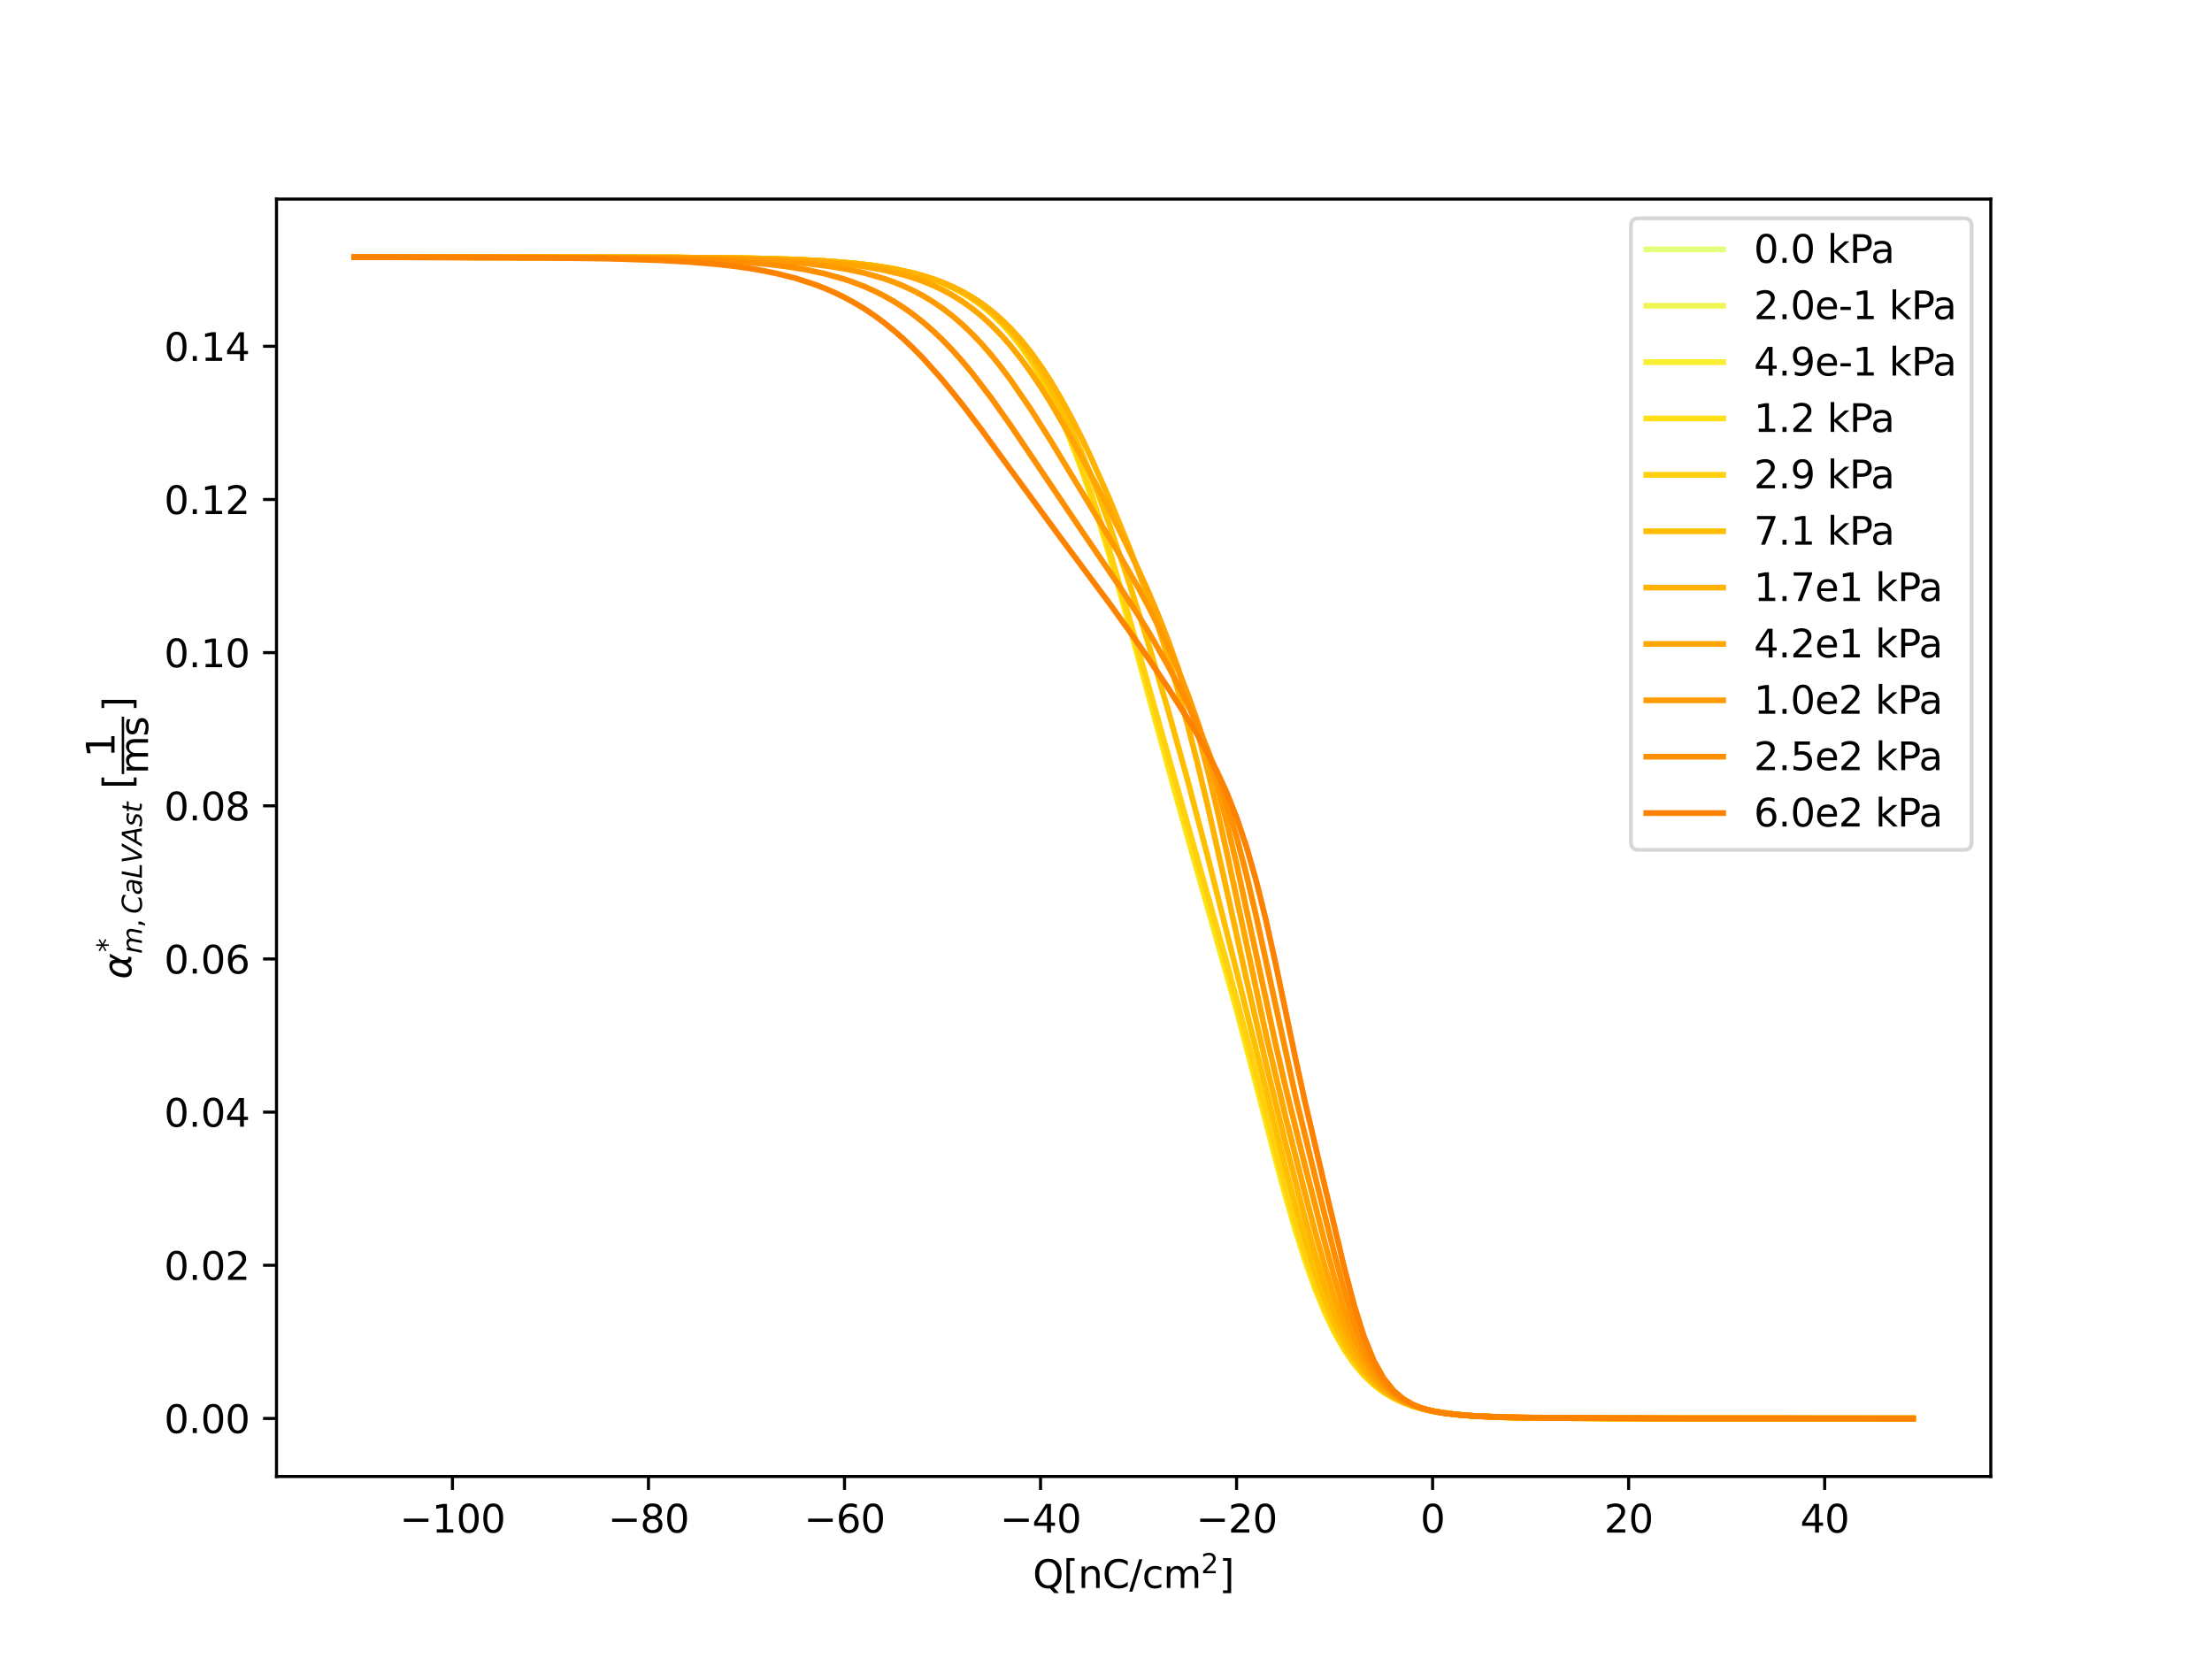 <?xml version="1.0" encoding="utf-8" standalone="no"?>
<!DOCTYPE svg PUBLIC "-//W3C//DTD SVG 1.1//EN"
  "http://www.w3.org/Graphics/SVG/1.1/DTD/svg11.dtd">
<svg xmlns:xlink="http://www.w3.org/1999/xlink" width="576pt" height="432pt" viewBox="0 0 576 432" xmlns="http://www.w3.org/2000/svg" version="1.1">
 <defs>
  <style type="text/css">*{stroke-linejoin: round; stroke-linecap: butt}</style>
 </defs>
 <g id="figure_1">
  <g id="patch_1">
   <path d="M 0 432 
L 576 432 
L 576 0 
L 0 0 
z
" style="fill: #ffffff"/>
  </g>
  <g id="axes_1">
   <g id="patch_2">
    <path d="M 72 384.48 
L 518.4 384.48 
L 518.4 51.84 
L 72 51.84 
z
" style="fill: #ffffff"/>
   </g>
   <g id="matplotlib.axis_1">
    <g id="xtick_1">
     <g id="line2d_1">
      <defs>
       <path id="maeea5cf66d" d="M 0 0 
L 0 3.5 
" style="stroke: #000000; stroke-width: 0.8"/>
      </defs>
      <g>
       <use xlink:href="#maeea5cf66d" x="117.814" y="384.48" style="stroke: #000000; stroke-width: 0.8"/>
      </g>
     </g>
     <g id="text_1">
      <!-- −100 -->
      <g transform="translate(104.08 399.078) scale(0.1 -0.1)">
       <defs>
        <path id="DejaVuSans-2212" d="M 678 2272 
L 4684 2272 
L 4684 1741 
L 678 1741 
L 678 2272 
z
" transform="scale(0.016)"/>
        <path id="DejaVuSans-31" d="M 794 531 
L 1825 531 
L 1825 4091 
L 703 3866 
L 703 4441 
L 1819 4666 
L 2450 4666 
L 2450 531 
L 3481 531 
L 3481 0 
L 794 0 
L 794 531 
z
" transform="scale(0.016)"/>
        <path id="DejaVuSans-30" d="M 2034 4250 
Q 1547 4250 1301 3770 
Q 1056 3291 1056 2328 
Q 1056 1369 1301 889 
Q 1547 409 2034 409 
Q 2525 409 2770 889 
Q 3016 1369 3016 2328 
Q 3016 3291 2770 3770 
Q 2525 4250 2034 4250 
z
M 2034 4750 
Q 2819 4750 3233 4129 
Q 3647 3509 3647 2328 
Q 3647 1150 3233 529 
Q 2819 -91 2034 -91 
Q 1250 -91 836 529 
Q 422 1150 422 2328 
Q 422 3509 836 4129 
Q 1250 4750 2034 4750 
z
" transform="scale(0.016)"/>
       </defs>
       <use xlink:href="#DejaVuSans-2212"/>
       <use xlink:href="#DejaVuSans-31" x="83.789"/>
       <use xlink:href="#DejaVuSans-30" x="147.412"/>
       <use xlink:href="#DejaVuSans-30" x="211.035"/>
      </g>
     </g>
    </g>
    <g id="xtick_2">
     <g id="line2d_2">
      <g>
       <use xlink:href="#maeea5cf66d" x="168.86" y="384.48" style="stroke: #000000; stroke-width: 0.8"/>
      </g>
     </g>
     <g id="text_2">
      <!-- −80 -->
      <g transform="translate(158.308 399.078) scale(0.1 -0.1)">
       <defs>
        <path id="DejaVuSans-38" d="M 2034 2216 
Q 1584 2216 1326 1975 
Q 1069 1734 1069 1313 
Q 1069 891 1326 650 
Q 1584 409 2034 409 
Q 2484 409 2743 651 
Q 3003 894 3003 1313 
Q 3003 1734 2745 1975 
Q 2488 2216 2034 2216 
z
M 1403 2484 
Q 997 2584 770 2862 
Q 544 3141 544 3541 
Q 544 4100 942 4425 
Q 1341 4750 2034 4750 
Q 2731 4750 3128 4425 
Q 3525 4100 3525 3541 
Q 3525 3141 3298 2862 
Q 3072 2584 2669 2484 
Q 3125 2378 3379 2068 
Q 3634 1759 3634 1313 
Q 3634 634 3220 271 
Q 2806 -91 2034 -91 
Q 1263 -91 848 271 
Q 434 634 434 1313 
Q 434 1759 690 2068 
Q 947 2378 1403 2484 
z
M 1172 3481 
Q 1172 3119 1398 2916 
Q 1625 2713 2034 2713 
Q 2441 2713 2670 2916 
Q 2900 3119 2900 3481 
Q 2900 3844 2670 4047 
Q 2441 4250 2034 4250 
Q 1625 4250 1398 4047 
Q 1172 3844 1172 3481 
z
" transform="scale(0.016)"/>
       </defs>
       <use xlink:href="#DejaVuSans-2212"/>
       <use xlink:href="#DejaVuSans-38" x="83.789"/>
       <use xlink:href="#DejaVuSans-30" x="147.412"/>
      </g>
     </g>
    </g>
    <g id="xtick_3">
     <g id="line2d_3">
      <g>
       <use xlink:href="#maeea5cf66d" x="219.907" y="384.48" style="stroke: #000000; stroke-width: 0.8"/>
      </g>
     </g>
     <g id="text_3">
      <!-- −60 -->
      <g transform="translate(209.354 399.078) scale(0.1 -0.1)">
       <defs>
        <path id="DejaVuSans-36" d="M 2113 2584 
Q 1688 2584 1439 2293 
Q 1191 2003 1191 1497 
Q 1191 994 1439 701 
Q 1688 409 2113 409 
Q 2538 409 2786 701 
Q 3034 994 3034 1497 
Q 3034 2003 2786 2293 
Q 2538 2584 2113 2584 
z
M 3366 4563 
L 3366 3988 
Q 3128 4100 2886 4159 
Q 2644 4219 2406 4219 
Q 1781 4219 1451 3797 
Q 1122 3375 1075 2522 
Q 1259 2794 1537 2939 
Q 1816 3084 2150 3084 
Q 2853 3084 3261 2657 
Q 3669 2231 3669 1497 
Q 3669 778 3244 343 
Q 2819 -91 2113 -91 
Q 1303 -91 875 529 
Q 447 1150 447 2328 
Q 447 3434 972 4092 
Q 1497 4750 2381 4750 
Q 2619 4750 2861 4703 
Q 3103 4656 3366 4563 
z
" transform="scale(0.016)"/>
       </defs>
       <use xlink:href="#DejaVuSans-2212"/>
       <use xlink:href="#DejaVuSans-36" x="83.789"/>
       <use xlink:href="#DejaVuSans-30" x="147.412"/>
      </g>
     </g>
    </g>
    <g id="xtick_4">
     <g id="line2d_4">
      <g>
       <use xlink:href="#maeea5cf66d" x="270.953" y="384.48" style="stroke: #000000; stroke-width: 0.8"/>
      </g>
     </g>
     <g id="text_4">
      <!-- −40 -->
      <g transform="translate(260.401 399.078) scale(0.1 -0.1)">
       <defs>
        <path id="DejaVuSans-34" d="M 2419 4116 
L 825 1625 
L 2419 1625 
L 2419 4116 
z
M 2253 4666 
L 3047 4666 
L 3047 1625 
L 3713 1625 
L 3713 1100 
L 3047 1100 
L 3047 0 
L 2419 0 
L 2419 1100 
L 313 1100 
L 313 1709 
L 2253 4666 
z
" transform="scale(0.016)"/>
       </defs>
       <use xlink:href="#DejaVuSans-2212"/>
       <use xlink:href="#DejaVuSans-34" x="83.789"/>
       <use xlink:href="#DejaVuSans-30" x="147.412"/>
      </g>
     </g>
    </g>
    <g id="xtick_5">
     <g id="line2d_5">
      <g>
       <use xlink:href="#maeea5cf66d" x="321.999" y="384.48" style="stroke: #000000; stroke-width: 0.8"/>
      </g>
     </g>
     <g id="text_5">
      <!-- −20 -->
      <g transform="translate(311.447 399.078) scale(0.1 -0.1)">
       <defs>
        <path id="DejaVuSans-32" d="M 1228 531 
L 3431 531 
L 3431 0 
L 469 0 
L 469 531 
Q 828 903 1448 1529 
Q 2069 2156 2228 2338 
Q 2531 2678 2651 2914 
Q 2772 3150 2772 3378 
Q 2772 3750 2511 3984 
Q 2250 4219 1831 4219 
Q 1534 4219 1204 4116 
Q 875 4013 500 3803 
L 500 4441 
Q 881 4594 1212 4672 
Q 1544 4750 1819 4750 
Q 2544 4750 2975 4387 
Q 3406 4025 3406 3419 
Q 3406 3131 3298 2873 
Q 3191 2616 2906 2266 
Q 2828 2175 2409 1742 
Q 1991 1309 1228 531 
z
" transform="scale(0.016)"/>
       </defs>
       <use xlink:href="#DejaVuSans-2212"/>
       <use xlink:href="#DejaVuSans-32" x="83.789"/>
       <use xlink:href="#DejaVuSans-30" x="147.412"/>
      </g>
     </g>
    </g>
    <g id="xtick_6">
     <g id="line2d_6">
      <g>
       <use xlink:href="#maeea5cf66d" x="373.046" y="384.48" style="stroke: #000000; stroke-width: 0.8"/>
      </g>
     </g>
     <g id="text_6">
      <!-- 0 -->
      <g transform="translate(369.864 399.078) scale(0.1 -0.1)">
       <use xlink:href="#DejaVuSans-30"/>
      </g>
     </g>
    </g>
    <g id="xtick_7">
     <g id="line2d_7">
      <g>
       <use xlink:href="#maeea5cf66d" x="424.092" y="384.48" style="stroke: #000000; stroke-width: 0.8"/>
      </g>
     </g>
     <g id="text_7">
      <!-- 20 -->
      <g transform="translate(417.729 399.078) scale(0.1 -0.1)">
       <use xlink:href="#DejaVuSans-32"/>
       <use xlink:href="#DejaVuSans-30" x="63.623"/>
      </g>
     </g>
    </g>
    <g id="xtick_8">
     <g id="line2d_8">
      <g>
       <use xlink:href="#maeea5cf66d" x="475.138" y="384.48" style="stroke: #000000; stroke-width: 0.8"/>
      </g>
     </g>
     <g id="text_8">
      <!-- 40 -->
      <g transform="translate(468.776 399.078) scale(0.1 -0.1)">
       <use xlink:href="#DejaVuSans-34"/>
       <use xlink:href="#DejaVuSans-30" x="63.623"/>
      </g>
     </g>
    </g>
    <g id="text_9">
     <!-- $\mathrm{Q [nC/cm^2]}$ -->
     <g transform="translate(268.95 413.578) scale(0.1 -0.1)">
      <defs>
       <path id="DejaVuSans-51" d="M 2522 4238 
Q 1834 4238 1429 3725 
Q 1025 3213 1025 2328 
Q 1025 1447 1429 934 
Q 1834 422 2522 422 
Q 3209 422 3611 934 
Q 4013 1447 4013 2328 
Q 4013 3213 3611 3725 
Q 3209 4238 2522 4238 
z
M 3406 84 
L 4238 -825 
L 3475 -825 
L 2784 -78 
Q 2681 -84 2626 -87 
Q 2572 -91 2522 -91 
Q 1538 -91 948 567 
Q 359 1225 359 2328 
Q 359 3434 948 4092 
Q 1538 4750 2522 4750 
Q 3503 4750 4090 4092 
Q 4678 3434 4678 2328 
Q 4678 1516 4351 937 
Q 4025 359 3406 84 
z
" transform="scale(0.016)"/>
       <path id="DejaVuSans-5b" d="M 550 4863 
L 1875 4863 
L 1875 4416 
L 1125 4416 
L 1125 -397 
L 1875 -397 
L 1875 -844 
L 550 -844 
L 550 4863 
z
" transform="scale(0.016)"/>
       <path id="DejaVuSans-6e" d="M 3513 2113 
L 3513 0 
L 2938 0 
L 2938 2094 
Q 2938 2591 2744 2837 
Q 2550 3084 2163 3084 
Q 1697 3084 1428 2787 
Q 1159 2491 1159 1978 
L 1159 0 
L 581 0 
L 581 3500 
L 1159 3500 
L 1159 2956 
Q 1366 3272 1645 3428 
Q 1925 3584 2291 3584 
Q 2894 3584 3203 3211 
Q 3513 2838 3513 2113 
z
" transform="scale(0.016)"/>
       <path id="DejaVuSans-43" d="M 4122 4306 
L 4122 3641 
Q 3803 3938 3442 4084 
Q 3081 4231 2675 4231 
Q 1875 4231 1450 3742 
Q 1025 3253 1025 2328 
Q 1025 1406 1450 917 
Q 1875 428 2675 428 
Q 3081 428 3442 575 
Q 3803 722 4122 1019 
L 4122 359 
Q 3791 134 3420 21 
Q 3050 -91 2638 -91 
Q 1578 -91 968 557 
Q 359 1206 359 2328 
Q 359 3453 968 4101 
Q 1578 4750 2638 4750 
Q 3056 4750 3426 4639 
Q 3797 4528 4122 4306 
z
" transform="scale(0.016)"/>
       <path id="DejaVuSans-2f" d="M 1625 4666 
L 2156 4666 
L 531 -594 
L 0 -594 
L 1625 4666 
z
" transform="scale(0.016)"/>
       <path id="DejaVuSans-63" d="M 3122 3366 
L 3122 2828 
Q 2878 2963 2633 3030 
Q 2388 3097 2138 3097 
Q 1578 3097 1268 2742 
Q 959 2388 959 1747 
Q 959 1106 1268 751 
Q 1578 397 2138 397 
Q 2388 397 2633 464 
Q 2878 531 3122 666 
L 3122 134 
Q 2881 22 2623 -34 
Q 2366 -91 2075 -91 
Q 1284 -91 818 406 
Q 353 903 353 1747 
Q 353 2603 823 3093 
Q 1294 3584 2113 3584 
Q 2378 3584 2631 3529 
Q 2884 3475 3122 3366 
z
" transform="scale(0.016)"/>
       <path id="DejaVuSans-6d" d="M 3328 2828 
Q 3544 3216 3844 3400 
Q 4144 3584 4550 3584 
Q 5097 3584 5394 3201 
Q 5691 2819 5691 2113 
L 5691 0 
L 5113 0 
L 5113 2094 
Q 5113 2597 4934 2840 
Q 4756 3084 4391 3084 
Q 3944 3084 3684 2787 
Q 3425 2491 3425 1978 
L 3425 0 
L 2847 0 
L 2847 2094 
Q 2847 2600 2669 2842 
Q 2491 3084 2119 3084 
Q 1678 3084 1418 2786 
Q 1159 2488 1159 1978 
L 1159 0 
L 581 0 
L 581 3500 
L 1159 3500 
L 1159 2956 
Q 1356 3278 1631 3431 
Q 1906 3584 2284 3584 
Q 2666 3584 2933 3390 
Q 3200 3197 3328 2828 
z
" transform="scale(0.016)"/>
       <path id="DejaVuSans-5d" d="M 1947 4863 
L 1947 -844 
L 622 -844 
L 622 -397 
L 1369 -397 
L 1369 4416 
L 622 4416 
L 622 4863 
L 1947 4863 
z
" transform="scale(0.016)"/>
      </defs>
      <use xlink:href="#DejaVuSans-51" transform="translate(0 0.766)"/>
      <use xlink:href="#DejaVuSans-5b" transform="translate(78.711 0.766)"/>
      <use xlink:href="#DejaVuSans-6e" transform="translate(117.725 0.766)"/>
      <use xlink:href="#DejaVuSans-43" transform="translate(181.104 0.766)"/>
      <use xlink:href="#DejaVuSans-2f" transform="translate(250.928 0.766)"/>
      <use xlink:href="#DejaVuSans-63" transform="translate(284.619 0.766)"/>
      <use xlink:href="#DejaVuSans-6d" transform="translate(339.6 0.766)"/>
      <use xlink:href="#DejaVuSans-32" transform="translate(437.969 39.047) scale(0.7)"/>
      <use xlink:href="#DejaVuSans-5d" transform="translate(485.239 0.766)"/>
     </g>
    </g>
   </g>
   <g id="matplotlib.axis_2">
    <g id="ytick_1">
     <g id="line2d_9">
      <defs>
       <path id="m8bee48edf8" d="M 0 0 
L -3.5 0 
" style="stroke: #000000; stroke-width: 0.8"/>
      </defs>
      <g>
       <use xlink:href="#m8bee48edf8" x="72" y="369.36" style="stroke: #000000; stroke-width: 0.8"/>
      </g>
     </g>
     <g id="text_10">
      <!-- 0.00 -->
      <g transform="translate(42.734 373.159) scale(0.1 -0.1)">
       <defs>
        <path id="DejaVuSans-2e" d="M 684 794 
L 1344 794 
L 1344 0 
L 684 0 
L 684 794 
z
" transform="scale(0.016)"/>
       </defs>
       <use xlink:href="#DejaVuSans-30"/>
       <use xlink:href="#DejaVuSans-2e" x="63.623"/>
       <use xlink:href="#DejaVuSans-30" x="95.41"/>
       <use xlink:href="#DejaVuSans-30" x="159.033"/>
      </g>
     </g>
    </g>
    <g id="ytick_2">
     <g id="line2d_10">
      <g>
       <use xlink:href="#m8bee48edf8" x="72" y="329.477" style="stroke: #000000; stroke-width: 0.8"/>
      </g>
     </g>
     <g id="text_11">
      <!-- 0.02 -->
      <g transform="translate(42.734 333.276) scale(0.1 -0.1)">
       <use xlink:href="#DejaVuSans-30"/>
       <use xlink:href="#DejaVuSans-2e" x="63.623"/>
       <use xlink:href="#DejaVuSans-30" x="95.41"/>
       <use xlink:href="#DejaVuSans-32" x="159.033"/>
      </g>
     </g>
    </g>
    <g id="ytick_3">
     <g id="line2d_11">
      <g>
       <use xlink:href="#m8bee48edf8" x="72" y="289.594" style="stroke: #000000; stroke-width: 0.8"/>
      </g>
     </g>
     <g id="text_12">
      <!-- 0.04 -->
      <g transform="translate(42.734 293.393) scale(0.1 -0.1)">
       <use xlink:href="#DejaVuSans-30"/>
       <use xlink:href="#DejaVuSans-2e" x="63.623"/>
       <use xlink:href="#DejaVuSans-30" x="95.41"/>
       <use xlink:href="#DejaVuSans-34" x="159.033"/>
      </g>
     </g>
    </g>
    <g id="ytick_4">
     <g id="line2d_12">
      <g>
       <use xlink:href="#m8bee48edf8" x="72" y="249.711" style="stroke: #000000; stroke-width: 0.8"/>
      </g>
     </g>
     <g id="text_13">
      <!-- 0.06 -->
      <g transform="translate(42.734 253.51) scale(0.1 -0.1)">
       <use xlink:href="#DejaVuSans-30"/>
       <use xlink:href="#DejaVuSans-2e" x="63.623"/>
       <use xlink:href="#DejaVuSans-30" x="95.41"/>
       <use xlink:href="#DejaVuSans-36" x="159.033"/>
      </g>
     </g>
    </g>
    <g id="ytick_5">
     <g id="line2d_13">
      <g>
       <use xlink:href="#m8bee48edf8" x="72" y="209.828" style="stroke: #000000; stroke-width: 0.8"/>
      </g>
     </g>
     <g id="text_14">
      <!-- 0.08 -->
      <g transform="translate(42.734 213.627) scale(0.1 -0.1)">
       <use xlink:href="#DejaVuSans-30"/>
       <use xlink:href="#DejaVuSans-2e" x="63.623"/>
       <use xlink:href="#DejaVuSans-30" x="95.41"/>
       <use xlink:href="#DejaVuSans-38" x="159.033"/>
      </g>
     </g>
    </g>
    <g id="ytick_6">
     <g id="line2d_14">
      <g>
       <use xlink:href="#m8bee48edf8" x="72" y="169.945" style="stroke: #000000; stroke-width: 0.8"/>
      </g>
     </g>
     <g id="text_15">
      <!-- 0.10 -->
      <g transform="translate(42.734 173.744) scale(0.1 -0.1)">
       <use xlink:href="#DejaVuSans-30"/>
       <use xlink:href="#DejaVuSans-2e" x="63.623"/>
       <use xlink:href="#DejaVuSans-31" x="95.41"/>
       <use xlink:href="#DejaVuSans-30" x="159.033"/>
      </g>
     </g>
    </g>
    <g id="ytick_7">
     <g id="line2d_15">
      <g>
       <use xlink:href="#m8bee48edf8" x="72" y="130.062" style="stroke: #000000; stroke-width: 0.8"/>
      </g>
     </g>
     <g id="text_16">
      <!-- 0.12 -->
      <g transform="translate(42.734 133.861) scale(0.1 -0.1)">
       <use xlink:href="#DejaVuSans-30"/>
       <use xlink:href="#DejaVuSans-2e" x="63.623"/>
       <use xlink:href="#DejaVuSans-31" x="95.41"/>
       <use xlink:href="#DejaVuSans-32" x="159.033"/>
      </g>
     </g>
    </g>
    <g id="ytick_8">
     <g id="line2d_16">
      <g>
       <use xlink:href="#m8bee48edf8" x="72" y="90.179" style="stroke: #000000; stroke-width: 0.8"/>
      </g>
     </g>
     <g id="text_17">
      <!-- 0.14 -->
      <g transform="translate(42.734 93.978) scale(0.1 -0.1)">
       <use xlink:href="#DejaVuSans-30"/>
       <use xlink:href="#DejaVuSans-2e" x="63.623"/>
       <use xlink:href="#DejaVuSans-31" x="95.41"/>
       <use xlink:href="#DejaVuSans-34" x="159.033"/>
      </g>
     </g>
    </g>
    <g id="text_18">
     <!-- ${\alpha}_{m, CaLVAst}^{*}$ $\mathrm{[\dfrac{1}{ms}]}$ -->
     <g transform="translate(34.234 254.96) rotate(-90) scale(0.1 -0.1)">
      <defs>
       <path id="DejaVuSans-Oblique-3b1" d="M 2619 1628 
L 2622 2350 
Q 2625 3088 2069 3091 
Q 1653 3094 1394 2747 
Q 1069 2319 959 1747 
Q 825 1059 994 731 
Q 1169 397 1547 397 
Q 1966 397 2319 1063 
L 2619 1628 
z
M 2166 3578 
Q 3141 3594 3128 2584 
Q 3128 2584 3616 3500 
L 4128 3500 
L 3119 1603 
L 3109 919 
Q 3109 766 3194 638 
Q 3291 488 3391 488 
L 3669 488 
L 3575 0 
L 3228 0 
Q 2934 0 2722 263 
Q 2622 394 2619 669 
Q 2416 334 2066 50 
Q 1900 -81 1453 -78 
Q 722 -72 456 397 
Q 184 884 353 1747 
Q 534 2675 1009 3097 
Q 1544 3569 2166 3578 
z
" transform="scale(0.016)"/>
       <path id="DejaVuSans-2a" d="M 3009 3897 
L 1888 3291 
L 3009 2681 
L 2828 2375 
L 1778 3009 
L 1778 1831 
L 1422 1831 
L 1422 3009 
L 372 2375 
L 191 2681 
L 1313 3291 
L 191 3897 
L 372 4206 
L 1422 3572 
L 1422 4750 
L 1778 4750 
L 1778 3572 
L 2828 4206 
L 3009 3897 
z
" transform="scale(0.016)"/>
       <path id="DejaVuSans-Oblique-6d" d="M 5747 2113 
L 5338 0 
L 4763 0 
L 5166 2094 
Q 5191 2228 5203 2325 
Q 5216 2422 5216 2491 
Q 5216 2772 5059 2928 
Q 4903 3084 4622 3084 
Q 4203 3084 3875 2770 
Q 3547 2456 3450 1953 
L 3066 0 
L 2491 0 
L 2900 2094 
Q 2925 2209 2937 2307 
Q 2950 2406 2950 2484 
Q 2950 2769 2794 2926 
Q 2638 3084 2363 3084 
Q 1938 3084 1609 2770 
Q 1281 2456 1184 1953 
L 800 0 
L 225 0 
L 909 3500 
L 1484 3500 
L 1375 2956 
Q 1609 3263 1923 3423 
Q 2238 3584 2597 3584 
Q 2978 3584 3223 3384 
Q 3469 3184 3519 2828 
Q 3781 3197 4126 3390 
Q 4472 3584 4856 3584 
Q 5306 3584 5551 3325 
Q 5797 3066 5797 2591 
Q 5797 2488 5784 2364 
Q 5772 2241 5747 2113 
z
" transform="scale(0.016)"/>
       <path id="DejaVuSans-2c" d="M 750 794 
L 1409 794 
L 1409 256 
L 897 -744 
L 494 -744 
L 750 256 
L 750 794 
z
" transform="scale(0.016)"/>
       <path id="DejaVuSans-Oblique-43" d="M 4447 4306 
L 4319 3641 
Q 4019 3944 3683 4091 
Q 3347 4238 2956 4238 
Q 2422 4238 2017 3981 
Q 1613 3725 1319 3200 
Q 1131 2863 1032 2486 
Q 934 2109 934 1728 
Q 934 1091 1264 756 
Q 1594 422 2222 422 
Q 2656 422 3056 561 
Q 3456 700 3834 978 
L 3688 231 
Q 3316 72 2936 -9 
Q 2556 -91 2175 -91 
Q 1278 -91 773 396 
Q 269 884 269 1753 
Q 269 2309 461 2846 
Q 653 3384 1013 3828 
Q 1394 4300 1883 4525 
Q 2372 4750 3022 4750 
Q 3422 4750 3780 4639 
Q 4138 4528 4447 4306 
z
" transform="scale(0.016)"/>
       <path id="DejaVuSans-Oblique-61" d="M 3438 1997 
L 3047 0 
L 2472 0 
L 2578 531 
Q 2325 219 2001 64 
Q 1678 -91 1281 -91 
Q 834 -91 548 182 
Q 263 456 263 884 
Q 263 1497 752 1853 
Q 1241 2209 2100 2209 
L 2900 2209 
L 2931 2363 
Q 2938 2388 2941 2417 
Q 2944 2447 2944 2509 
Q 2944 2788 2717 2942 
Q 2491 3097 2081 3097 
Q 1800 3097 1504 3025 
Q 1209 2953 897 2809 
L 997 3341 
Q 1322 3463 1633 3523 
Q 1944 3584 2234 3584 
Q 2853 3584 3176 3315 
Q 3500 3047 3500 2534 
Q 3500 2431 3484 2292 
Q 3469 2153 3438 1997 
z
M 2816 1759 
L 2241 1759 
Q 1534 1759 1195 1570 
Q 856 1381 856 984 
Q 856 709 1029 553 
Q 1203 397 1509 397 
Q 1978 397 2328 733 
Q 2678 1069 2791 1631 
L 2816 1759 
z
" transform="scale(0.016)"/>
       <path id="DejaVuSans-Oblique-4c" d="M 1075 4666 
L 1709 4666 
L 909 525 
L 3181 525 
L 3078 0 
L 172 0 
L 1075 4666 
z
" transform="scale(0.016)"/>
       <path id="DejaVuSans-Oblique-56" d="M 1319 0 
L 500 4666 
L 1119 4666 
L 1797 653 
L 4063 4666 
L 4750 4666 
L 2053 0 
L 1319 0 
z
" transform="scale(0.016)"/>
       <path id="DejaVuSans-Oblique-41" d="M 2356 4666 
L 3072 4666 
L 3938 0 
L 3278 0 
L 3084 1197 
L 984 1197 
L 325 0 
L -341 0 
L 2356 4666 
z
M 2584 4044 
L 1275 1722 
L 2988 1722 
L 2584 4044 
z
" transform="scale(0.016)"/>
       <path id="DejaVuSans-Oblique-73" d="M 3200 3397 
L 3091 2853 
Q 2863 2978 2609 3040 
Q 2356 3103 2088 3103 
Q 1634 3103 1373 2948 
Q 1113 2794 1113 2528 
Q 1113 2219 1719 2053 
Q 1766 2041 1788 2034 
L 1972 1978 
Q 2547 1819 2739 1644 
Q 2931 1469 2931 1166 
Q 2931 609 2489 259 
Q 2047 -91 1331 -91 
Q 1053 -91 747 -37 
Q 441 16 72 128 
L 184 722 
Q 500 559 806 475 
Q 1113 391 1394 391 
Q 1816 391 2080 572 
Q 2344 753 2344 1031 
Q 2344 1331 1650 1516 
L 1591 1531 
L 1394 1581 
Q 956 1697 753 1886 
Q 550 2075 550 2369 
Q 550 2928 970 3256 
Q 1391 3584 2113 3584 
Q 2397 3584 2667 3537 
Q 2938 3491 3200 3397 
z
" transform="scale(0.016)"/>
       <path id="DejaVuSans-Oblique-74" d="M 2706 3500 
L 2619 3053 
L 1472 3053 
L 1100 1153 
Q 1081 1047 1072 975 
Q 1063 903 1063 863 
Q 1063 663 1183 572 
Q 1303 481 1569 481 
L 2150 481 
L 2053 0 
L 1503 0 
Q 991 0 739 200 
Q 488 400 488 806 
Q 488 878 497 964 
Q 506 1050 525 1153 
L 897 3053 
L 409 3053 
L 500 3500 
L 978 3500 
L 1172 4494 
L 1747 4494 
L 1556 3500 
L 2706 3500 
z
" transform="scale(0.016)"/>
       <path id="DejaVuSans-20" transform="scale(0.016)"/>
       <path id="DejaVuSans-73" d="M 2834 3397 
L 2834 2853 
Q 2591 2978 2328 3040 
Q 2066 3103 1784 3103 
Q 1356 3103 1142 2972 
Q 928 2841 928 2578 
Q 928 2378 1081 2264 
Q 1234 2150 1697 2047 
L 1894 2003 
Q 2506 1872 2764 1633 
Q 3022 1394 3022 966 
Q 3022 478 2636 193 
Q 2250 -91 1575 -91 
Q 1294 -91 989 -36 
Q 684 19 347 128 
L 347 722 
Q 666 556 975 473 
Q 1284 391 1588 391 
Q 1994 391 2212 530 
Q 2431 669 2431 922 
Q 2431 1156 2273 1281 
Q 2116 1406 1581 1522 
L 1381 1569 
Q 847 1681 609 1914 
Q 372 2147 372 2553 
Q 372 3047 722 3315 
Q 1072 3584 1716 3584 
Q 2034 3584 2315 3537 
Q 2597 3491 2834 3397 
z
" transform="scale(0.016)"/>
      </defs>
      <use xlink:href="#DejaVuSans-Oblique-3b1" transform="translate(0 0.297)"/>
      <use xlink:href="#DejaVuSans-2a" transform="translate(70.59 38.578) scale(0.7)"/>
      <use xlink:href="#DejaVuSans-Oblique-6d" transform="translate(65.918 -27.047) scale(0.7)"/>
      <use xlink:href="#DejaVuSans-2c" transform="translate(134.106 -27.047) scale(0.7)"/>
      <use xlink:href="#DejaVuSans-Oblique-43" transform="translate(169.995 -27.047) scale(0.7)"/>
      <use xlink:href="#DejaVuSans-Oblique-61" transform="translate(218.872 -27.047) scale(0.7)"/>
      <use xlink:href="#DejaVuSans-Oblique-4c" transform="translate(261.768 -27.047) scale(0.7)"/>
      <use xlink:href="#DejaVuSans-Oblique-56" transform="translate(300.767 -27.047) scale(0.7)"/>
      <use xlink:href="#DejaVuSans-Oblique-41" transform="translate(348.652 -27.047) scale(0.7)"/>
      <use xlink:href="#DejaVuSans-Oblique-73" transform="translate(396.538 -27.047) scale(0.7)"/>
      <use xlink:href="#DejaVuSans-Oblique-74" transform="translate(433.008 -27.047) scale(0.7)"/>
      <use xlink:href="#DejaVuSans-20" transform="translate(463.188 0.297)"/>
      <use xlink:href="#DejaVuSans-5b" transform="translate(494.976 0.297)"/>
      <use xlink:href="#DejaVuSans-31" transform="translate(576.989 44.094)"/>
      <use xlink:href="#DejaVuSans-6d" transform="translate(533.989 -43.156)"/>
      <use xlink:href="#DejaVuSans-73" transform="translate(631.401 -43.156)"/>
      <use xlink:href="#DejaVuSans-5d" transform="translate(696.001 0.297)"/>
      <path d="M 533.989 19.094 
L 533.989 25.344 
L 683.501 25.344 
L 683.501 19.094 
L 533.989 19.094 
z
"/>
     </g>
    </g>
   </g>
   <g id="line2d_17">
    <path d="M 92.291 66.96 
L 176.517 67.061 
L 196.936 67.304 
L 207.145 67.599 
L 214.802 67.979 
L 222.459 68.59 
L 227.564 69.192 
L 232.668 70.018 
L 237.773 71.152 
L 240.325 71.868 
L 242.878 72.706 
L 245.43 73.687 
L 247.982 74.832 
L 250.534 76.17 
L 253.087 77.728 
L 255.639 79.542 
L 258.191 81.648 
L 260.744 84.088 
L 263.296 86.904 
L 265.848 90.144 
L 268.401 93.855 
L 270.953 98.083 
L 273.505 102.871 
L 276.058 108.254 
L 278.61 114.256 
L 281.162 120.888 
L 283.715 128.139 
L 286.267 135.974 
L 288.819 144.333 
L 293.924 162.26 
L 306.685 208.848 
L 321.999 262.911 
L 327.104 282.403 
L 332.209 302.079 
L 334.761 311.476 
L 337.313 320.284 
L 339.866 328.328 
L 342.418 335.493 
L 344.97 341.732 
L 347.522 347.053 
L 350.075 351.51 
L 352.627 355.187 
L 355.179 358.179 
L 357.732 360.587 
L 360.284 362.508 
L 362.836 364.027 
L 365.389 365.221 
L 367.941 366.155 
L 370.493 366.881 
L 373.046 367.445 
L 378.15 368.218 
L 383.255 368.678 
L 390.912 369.042 
L 401.121 369.241 
L 421.54 369.34 
L 498.109 369.36 
L 498.109 369.36 
" clip-path="url(#pf63c17f683)" style="fill: none; stroke: #e4ff7a; stroke-width: 1.5; stroke-linecap: square"/>
   </g>
   <g id="line2d_18">
    <path d="M 92.291 66.96 
L 176.517 67.061 
L 196.936 67.304 
L 207.145 67.599 
L 214.802 67.979 
L 222.459 68.59 
L 227.564 69.192 
L 232.668 70.018 
L 237.773 71.152 
L 240.325 71.868 
L 242.878 72.706 
L 245.43 73.687 
L 247.982 74.832 
L 250.534 76.17 
L 253.087 77.728 
L 255.639 79.542 
L 258.191 81.648 
L 260.744 84.087 
L 263.296 86.904 
L 265.848 90.144 
L 268.401 93.854 
L 270.953 98.082 
L 273.505 102.869 
L 276.058 108.251 
L 278.61 114.254 
L 281.162 120.885 
L 283.715 128.135 
L 286.267 135.969 
L 288.819 144.327 
L 293.924 162.252 
L 306.685 208.835 
L 321.999 262.897 
L 327.104 282.387 
L 332.209 302.064 
L 334.761 311.461 
L 337.313 320.27 
L 339.866 328.316 
L 342.418 335.484 
L 344.97 341.725 
L 347.522 347.048 
L 350.075 351.507 
L 352.627 355.184 
L 355.179 358.177 
L 357.732 360.586 
L 360.284 362.507 
L 362.836 364.026 
L 365.389 365.221 
L 367.941 366.154 
L 370.493 366.881 
L 373.046 367.445 
L 378.15 368.218 
L 383.255 368.678 
L 390.912 369.042 
L 401.121 369.241 
L 421.54 369.34 
L 498.109 369.36 
L 498.109 369.36 
" clip-path="url(#pf63c17f683)" style="fill: none; stroke: #eff654; stroke-width: 1.5; stroke-linecap: square"/>
   </g>
   <g id="line2d_19">
    <path d="M 92.291 66.96 
L 176.517 67.061 
L 196.936 67.304 
L 207.145 67.599 
L 214.802 67.979 
L 222.459 68.59 
L 227.564 69.192 
L 232.668 70.018 
L 237.773 71.152 
L 240.325 71.868 
L 242.878 72.706 
L 245.43 73.687 
L 247.982 74.832 
L 250.534 76.169 
L 253.087 77.728 
L 255.639 79.541 
L 258.191 81.647 
L 260.744 84.086 
L 263.296 86.901 
L 265.848 90.141 
L 268.401 93.85 
L 270.953 98.076 
L 273.505 102.862 
L 276.058 108.242 
L 278.61 114.241 
L 281.162 120.869 
L 283.715 128.114 
L 286.267 135.943 
L 288.819 144.296 
L 293.924 162.209 
L 306.685 208.771 
L 321.999 262.825 
L 327.104 282.309 
L 332.209 301.986 
L 334.761 311.388 
L 337.313 320.205 
L 339.866 328.261 
L 342.418 335.439 
L 344.97 341.69 
L 347.522 347.022 
L 350.075 351.489 
L 352.627 355.172 
L 355.179 358.169 
L 357.732 360.581 
L 360.284 362.504 
L 362.836 364.025 
L 365.389 365.22 
L 367.941 366.154 
L 370.493 366.881 
L 373.046 367.445 
L 378.15 368.218 
L 383.255 368.678 
L 390.912 369.042 
L 401.121 369.241 
L 421.54 369.34 
L 498.109 369.36 
L 498.109 369.36 
" clip-path="url(#pf63c17f683)" style="fill: none; stroke: #f9ed2f; stroke-width: 1.5; stroke-linecap: square"/>
   </g>
   <g id="line2d_20">
    <path d="M 92.291 66.96 
L 176.517 67.061 
L 196.936 67.304 
L 207.145 67.599 
L 214.802 67.979 
L 222.459 68.59 
L 227.564 69.192 
L 232.668 70.018 
L 237.773 71.151 
L 240.325 71.867 
L 242.878 72.705 
L 245.43 73.685 
L 247.982 74.83 
L 250.534 76.166 
L 253.087 77.723 
L 255.639 79.535 
L 258.191 81.639 
L 260.744 84.075 
L 263.296 86.887 
L 265.848 90.121 
L 268.401 93.824 
L 270.953 98.042 
L 273.505 102.816 
L 276.058 108.183 
L 278.61 114.165 
L 281.162 120.772 
L 283.715 127.993 
L 286.267 135.793 
L 288.819 144.113 
L 293.924 161.955 
L 309.238 217.35 
L 319.447 253.05 
L 324.552 272.025 
L 334.761 310.971 
L 337.313 319.834 
L 339.866 327.947 
L 342.418 335.187 
L 344.97 341.497 
L 347.522 346.88 
L 350.075 351.389 
L 352.627 355.105 
L 355.179 358.126 
L 357.732 360.554 
L 360.284 362.488 
L 362.836 364.016 
L 365.389 365.215 
L 367.941 366.152 
L 370.493 366.88 
L 373.046 367.445 
L 378.15 368.219 
L 383.255 368.679 
L 390.912 369.042 
L 401.121 369.241 
L 421.54 369.341 
L 498.109 369.36 
L 498.109 369.36 
" clip-path="url(#pf63c17f683)" style="fill: none; stroke: #ffe015; stroke-width: 1.5; stroke-linecap: square"/>
   </g>
   <g id="line2d_21">
    <path d="M 92.291 66.96 
L 176.517 67.061 
L 196.936 67.304 
L 207.145 67.599 
L 214.802 67.98 
L 222.459 68.59 
L 227.564 69.191 
L 232.668 70.017 
L 237.773 71.148 
L 240.325 71.863 
L 242.878 72.699 
L 245.43 73.676 
L 247.982 74.817 
L 250.534 76.148 
L 253.087 77.699 
L 255.639 79.501 
L 258.191 81.592 
L 260.744 84.011 
L 263.296 86.801 
L 265.848 90.006 
L 268.401 93.67 
L 270.953 97.838 
L 273.505 102.548 
L 276.058 107.832 
L 278.61 113.712 
L 281.162 120.193 
L 283.715 127.263 
L 286.267 134.887 
L 288.819 143.007 
L 293.924 160.402 
L 314.342 232.631 
L 319.447 250.719 
L 324.552 269.707 
L 334.761 308.991 
L 337.313 318.102 
L 339.866 326.504 
L 342.418 334.041 
L 344.97 340.629 
L 347.522 346.251 
L 350.075 350.951 
L 352.627 354.811 
L 355.179 357.937 
L 357.732 360.437 
L 360.284 362.418 
L 362.836 363.977 
L 365.389 365.195 
L 367.941 366.143 
L 370.493 366.877 
L 373.046 367.445 
L 378.15 368.221 
L 383.255 368.681 
L 390.912 369.044 
L 401.121 369.242 
L 421.54 369.341 
L 498.109 369.36 
L 498.109 369.36 
" clip-path="url(#pf63c17f683)" style="fill: none; stroke: #ffd00b; stroke-width: 1.5; stroke-linecap: square"/>
   </g>
   <g id="line2d_22">
    <path d="M 92.291 66.96 
L 176.517 67.062 
L 196.936 67.306 
L 207.145 67.601 
L 214.802 67.981 
L 222.459 68.591 
L 227.564 69.19 
L 232.668 70.01 
L 237.773 71.132 
L 240.325 71.838 
L 242.878 72.662 
L 245.43 73.623 
L 247.982 74.742 
L 250.534 76.044 
L 253.087 77.553 
L 255.639 79.301 
L 258.191 81.318 
L 260.744 83.638 
L 263.296 86.295 
L 265.848 89.323 
L 268.401 92.755 
L 270.953 96.62 
L 273.505 100.941 
L 276.058 105.73 
L 278.61 110.993 
L 281.162 116.721 
L 283.715 122.896 
L 286.267 129.49 
L 288.819 136.47 
L 293.924 151.444 
L 299.028 167.579 
L 304.133 184.786 
L 309.238 203.103 
L 314.342 222.493 
L 321.999 252.9 
L 334.761 304.063 
L 337.313 313.739 
L 339.866 322.817 
L 342.418 331.08 
L 344.97 338.365 
L 347.522 344.601 
L 350.075 349.8 
L 352.627 354.04 
L 355.179 357.44 
L 357.732 360.13 
L 360.284 362.237 
L 362.836 363.876 
L 365.389 365.143 
L 367.941 366.119 
L 370.493 366.869 
L 373.046 367.445 
L 378.15 368.225 
L 383.255 368.684 
L 390.912 369.045 
L 401.121 369.242 
L 421.54 369.341 
L 498.109 369.36 
L 498.109 369.36 
" clip-path="url(#pf63c17f683)" style="fill: none; stroke: #ffbf01; stroke-width: 1.5; stroke-linecap: square"/>
   </g>
   <g id="line2d_23">
    <path d="M 92.291 66.96 
L 176.517 67.064 
L 194.384 67.263 
L 207.145 67.612 
L 214.802 67.995 
L 222.459 68.604 
L 227.564 69.198 
L 232.668 70.005 
L 237.773 71.102 
L 242.878 72.593 
L 245.43 73.527 
L 247.982 74.612 
L 250.534 75.87 
L 253.087 77.326 
L 255.639 79.003 
L 258.191 80.93 
L 260.744 83.133 
L 263.296 85.638 
L 265.848 88.47 
L 268.401 91.649 
L 270.953 95.191 
L 273.505 99.102 
L 276.058 103.384 
L 278.61 108.025 
L 281.162 113.007 
L 283.715 118.306 
L 288.819 129.748 
L 293.924 142.214 
L 296.476 148.856 
L 299.028 155.83 
L 301.581 163.215 
L 304.133 171.104 
L 306.685 179.594 
L 309.238 188.767 
L 311.79 198.656 
L 314.342 209.227 
L 319.447 231.847 
L 324.552 254.917 
L 329.656 276.924 
L 334.761 297.711 
L 339.866 317.402 
L 342.418 326.47 
L 344.97 334.679 
L 347.522 341.824 
L 350.075 347.82 
L 352.627 352.698 
L 355.179 356.571 
L 357.732 359.593 
L 360.284 361.921 
L 362.836 363.7 
L 365.389 365.053 
L 367.941 366.079 
L 370.493 366.856 
L 373.046 367.445 
L 378.15 368.231 
L 383.255 368.686 
L 390.912 369.042 
L 401.121 369.238 
L 421.54 369.339 
L 498.109 369.36 
L 498.109 369.36 
" clip-path="url(#pf63c17f683)" style="fill: none; stroke: #ffb300; stroke-width: 1.5; stroke-linecap: square"/>
   </g>
   <g id="line2d_24">
    <path d="M 92.291 66.96 
L 173.965 67.065 
L 191.831 67.274 
L 204.593 67.649 
L 212.25 68.068 
L 219.907 68.742 
L 225.011 69.406 
L 230.116 70.314 
L 235.221 71.552 
L 237.773 72.328 
L 240.325 73.229 
L 242.878 74.274 
L 245.43 75.48 
L 247.982 76.869 
L 250.534 78.463 
L 253.087 80.282 
L 255.639 82.347 
L 258.191 84.678 
L 260.744 87.29 
L 263.296 90.194 
L 265.848 93.395 
L 268.401 96.891 
L 270.953 100.669 
L 273.505 104.711 
L 278.61 113.466 
L 283.715 122.886 
L 288.819 132.746 
L 293.924 143.033 
L 296.476 148.427 
L 299.028 154.086 
L 301.581 160.115 
L 304.133 166.635 
L 306.685 173.775 
L 309.238 181.662 
L 311.79 190.402 
L 314.342 200.056 
L 316.895 210.61 
L 319.447 221.945 
L 329.656 269.388 
L 334.761 290.827 
L 339.866 310.925 
L 342.418 320.586 
L 344.97 329.693 
L 347.522 337.9 
L 350.075 344.94 
L 352.627 350.712 
L 355.179 355.278 
L 357.732 358.794 
L 360.284 361.454 
L 362.836 363.444 
L 365.389 364.924 
L 367.941 366.023 
L 370.493 366.839 
L 373.046 367.445 
L 375.598 367.898 
L 380.703 368.494 
L 385.807 368.835 
L 393.464 369.102 
L 406.226 369.274 
L 434.301 369.351 
L 498.109 369.36 
L 498.109 369.36 
" clip-path="url(#pf63c17f683)" style="fill: none; stroke: #ffa700; stroke-width: 1.5; stroke-linecap: square"/>
   </g>
   <g id="line2d_25">
    <path d="M 92.291 66.961 
L 166.308 67.076 
L 184.174 67.303 
L 194.384 67.601 
L 202.04 67.983 
L 209.697 68.59 
L 214.802 69.182 
L 219.907 69.986 
L 225.011 71.071 
L 230.116 72.525 
L 232.668 73.425 
L 235.221 74.459 
L 237.773 75.644 
L 240.325 76.999 
L 242.878 78.539 
L 245.43 80.282 
L 247.982 82.244 
L 250.534 84.439 
L 253.087 86.877 
L 255.639 89.566 
L 258.191 92.505 
L 260.744 95.689 
L 263.296 99.105 
L 268.401 106.546 
L 273.505 114.591 
L 283.715 131.432 
L 291.372 144.237 
L 296.476 153.162 
L 299.028 157.907 
L 301.581 162.938 
L 304.133 168.34 
L 306.685 174.208 
L 309.238 180.643 
L 311.79 187.758 
L 314.342 195.67 
L 316.895 204.483 
L 319.447 214.261 
L 321.999 224.982 
L 327.104 248.451 
L 332.209 272.084 
L 334.761 283.115 
L 339.866 303.734 
L 344.97 323.555 
L 347.522 332.814 
L 350.075 341.066 
L 352.627 347.983 
L 355.179 353.485 
L 357.732 357.687 
L 360.284 360.812 
L 362.836 363.096 
L 365.389 364.752 
L 367.941 365.949 
L 370.493 366.816 
L 373.046 367.445 
L 375.598 367.906 
L 380.703 368.497 
L 385.807 368.829 
L 393.464 369.089 
L 406.226 369.262 
L 434.301 369.347 
L 498.109 369.36 
L 498.109 369.36 
" clip-path="url(#pf63c17f683)" style="fill: none; stroke: #ff9b00; stroke-width: 1.5; stroke-linecap: square"/>
   </g>
   <g id="line2d_26">
    <path d="M 92.291 66.963 
L 153.546 67.082 
L 171.413 67.308 
L 184.174 67.696 
L 191.831 68.11 
L 199.488 68.755 
L 204.593 69.371 
L 209.697 70.191 
L 214.802 71.278 
L 219.907 72.709 
L 222.459 73.582 
L 225.011 74.577 
L 227.564 75.707 
L 230.116 76.985 
L 232.668 78.428 
L 235.221 80.047 
L 237.773 81.855 
L 240.325 83.863 
L 242.878 86.081 
L 245.43 88.512 
L 247.982 91.157 
L 250.534 94.016 
L 253.087 97.075 
L 258.191 103.732 
L 263.296 110.947 
L 270.953 122.316 
L 281.162 137.458 
L 291.372 152.454 
L 296.476 160.332 
L 299.028 164.431 
L 304.133 173.343 
L 306.685 178.158 
L 309.238 183.294 
L 311.79 188.839 
L 314.342 194.914 
L 316.895 201.671 
L 319.447 209.288 
L 321.999 217.932 
L 324.552 227.706 
L 327.104 238.561 
L 337.313 285.274 
L 342.418 306.255 
L 347.522 326.673 
L 350.075 336.158 
L 352.627 344.418 
L 355.179 351.108 
L 357.732 356.219 
L 360.284 359.966 
L 362.836 362.644 
L 365.389 364.532 
L 367.941 365.857 
L 370.493 366.787 
L 373.046 367.445 
L 375.598 367.914 
L 380.703 368.5 
L 385.807 368.822 
L 393.464 369.072 
L 406.226 369.246 
L 434.301 369.342 
L 498.109 369.36 
L 498.109 369.36 
" clip-path="url(#pf63c17f683)" style="fill: none; stroke: #fd8f00; stroke-width: 1.5; stroke-linecap: square"/>
   </g>
   <g id="line2d_27">
    <path d="M 92.291 66.97 
L 140.785 67.108 
L 158.651 67.358 
L 171.413 67.763 
L 179.07 68.18 
L 186.727 68.812 
L 191.831 69.397 
L 196.936 70.165 
L 202.04 71.162 
L 207.145 72.451 
L 212.25 74.103 
L 214.802 75.086 
L 217.354 76.197 
L 219.907 77.439 
L 222.459 78.83 
L 225.011 80.361 
L 227.564 82.066 
L 230.116 83.941 
L 232.668 86.003 
L 235.221 88.225 
L 237.773 90.647 
L 240.325 93.24 
L 245.43 98.945 
L 250.534 105.242 
L 255.639 111.976 
L 263.296 122.478 
L 276.058 139.873 
L 288.819 157.013 
L 293.924 164.11 
L 299.028 171.452 
L 304.133 179.075 
L 309.238 187.11 
L 311.79 191.328 
L 314.342 195.873 
L 316.895 200.839 
L 319.447 206.419 
L 321.999 212.859 
L 324.552 220.42 
L 327.104 229.321 
L 329.656 239.628 
L 332.209 251.137 
L 337.313 275.49 
L 339.866 287.111 
L 344.97 308.861 
L 350.075 330.21 
L 352.627 339.9 
L 355.179 348.021 
L 357.732 354.298 
L 360.284 358.865 
L 362.836 362.062 
L 365.389 364.252 
L 367.941 365.741 
L 370.493 366.752 
L 373.046 367.445 
L 375.598 367.925 
L 380.703 368.505 
L 385.807 368.814 
L 393.464 369.054 
L 408.778 369.247 
L 439.406 369.342 
L 498.109 369.359 
L 498.109 369.359 
" clip-path="url(#pf63c17f683)" style="fill: none; stroke: #fc8200; stroke-width: 1.5; stroke-linecap: square"/>
   </g>
   <g id="patch_3">
    <path d="M 72 384.48 
L 72 51.84 
" style="fill: none; stroke: #000000; stroke-width: 0.8; stroke-linejoin: miter; stroke-linecap: square"/>
   </g>
   <g id="patch_4">
    <path d="M 518.4 384.48 
L 518.4 51.84 
" style="fill: none; stroke: #000000; stroke-width: 0.8; stroke-linejoin: miter; stroke-linecap: square"/>
   </g>
   <g id="patch_5">
    <path d="M 72 384.48 
L 518.4 384.48 
" style="fill: none; stroke: #000000; stroke-width: 0.8; stroke-linejoin: miter; stroke-linecap: square"/>
   </g>
   <g id="patch_6">
    <path d="M 72 51.84 
L 518.4 51.84 
" style="fill: none; stroke: #000000; stroke-width: 0.8; stroke-linejoin: miter; stroke-linecap: square"/>
   </g>
   <g id="legend_1">
    <g id="patch_7">
     <path d="M 426.697 221.299 
L 511.4 221.299 
Q 513.4 221.299 513.4 219.299 
L 513.4 58.84 
Q 513.4 56.84 511.4 56.84 
L 426.697 56.84 
Q 424.697 56.84 424.697 58.84 
L 424.697 219.299 
Q 424.697 221.299 426.697 221.299 
z
" style="fill: #ffffff; opacity: 0.8; stroke: #cccccc; stroke-linejoin: miter"/>
    </g>
    <g id="line2d_28">
     <path d="M 428.697 64.938 
L 438.697 64.938 
L 448.697 64.938 
" style="fill: none; stroke: #e4ff7a; stroke-width: 1.5; stroke-linecap: square"/>
    </g>
    <g id="text_19">
     <!-- 0.0 kPa -->
     <g transform="translate(456.697 68.438) scale(0.1 -0.1)">
      <defs>
       <path id="DejaVuSans-6b" d="M 581 4863 
L 1159 4863 
L 1159 1991 
L 2875 3500 
L 3609 3500 
L 1753 1863 
L 3688 0 
L 2938 0 
L 1159 1709 
L 1159 0 
L 581 0 
L 581 4863 
z
" transform="scale(0.016)"/>
       <path id="DejaVuSans-50" d="M 1259 4147 
L 1259 2394 
L 2053 2394 
Q 2494 2394 2734 2622 
Q 2975 2850 2975 3272 
Q 2975 3691 2734 3919 
Q 2494 4147 2053 4147 
L 1259 4147 
z
M 628 4666 
L 2053 4666 
Q 2838 4666 3239 4311 
Q 3641 3956 3641 3272 
Q 3641 2581 3239 2228 
Q 2838 1875 2053 1875 
L 1259 1875 
L 1259 0 
L 628 0 
L 628 4666 
z
" transform="scale(0.016)"/>
       <path id="DejaVuSans-61" d="M 2194 1759 
Q 1497 1759 1228 1600 
Q 959 1441 959 1056 
Q 959 750 1161 570 
Q 1363 391 1709 391 
Q 2188 391 2477 730 
Q 2766 1069 2766 1631 
L 2766 1759 
L 2194 1759 
z
M 3341 1997 
L 3341 0 
L 2766 0 
L 2766 531 
Q 2569 213 2275 61 
Q 1981 -91 1556 -91 
Q 1019 -91 701 211 
Q 384 513 384 1019 
Q 384 1609 779 1909 
Q 1175 2209 1959 2209 
L 2766 2209 
L 2766 2266 
Q 2766 2663 2505 2880 
Q 2244 3097 1772 3097 
Q 1472 3097 1187 3025 
Q 903 2953 641 2809 
L 641 3341 
Q 956 3463 1253 3523 
Q 1550 3584 1831 3584 
Q 2591 3584 2966 3190 
Q 3341 2797 3341 1997 
z
" transform="scale(0.016)"/>
      </defs>
      <use xlink:href="#DejaVuSans-30"/>
      <use xlink:href="#DejaVuSans-2e" x="63.623"/>
      <use xlink:href="#DejaVuSans-30" x="95.41"/>
      <use xlink:href="#DejaVuSans-20" x="159.033"/>
      <use xlink:href="#DejaVuSans-6b" x="190.82"/>
      <use xlink:href="#DejaVuSans-50" x="248.73"/>
      <use xlink:href="#DejaVuSans-61" x="304.533"/>
     </g>
    </g>
    <g id="line2d_29">
     <path d="M 428.697 79.617 
L 438.697 79.617 
L 448.697 79.617 
" style="fill: none; stroke: #eff654; stroke-width: 1.5; stroke-linecap: square"/>
    </g>
    <g id="text_20">
     <!-- 2.0e-1 kPa -->
     <g transform="translate(456.697 83.117) scale(0.1 -0.1)">
      <defs>
       <path id="DejaVuSans-65" d="M 3597 1894 
L 3597 1613 
L 953 1613 
Q 991 1019 1311 708 
Q 1631 397 2203 397 
Q 2534 397 2845 478 
Q 3156 559 3463 722 
L 3463 178 
Q 3153 47 2828 -22 
Q 2503 -91 2169 -91 
Q 1331 -91 842 396 
Q 353 884 353 1716 
Q 353 2575 817 3079 
Q 1281 3584 2069 3584 
Q 2775 3584 3186 3129 
Q 3597 2675 3597 1894 
z
M 3022 2063 
Q 3016 2534 2758 2815 
Q 2500 3097 2075 3097 
Q 1594 3097 1305 2825 
Q 1016 2553 972 2059 
L 3022 2063 
z
" transform="scale(0.016)"/>
       <path id="DejaVuSans-2d" d="M 313 2009 
L 1997 2009 
L 1997 1497 
L 313 1497 
L 313 2009 
z
" transform="scale(0.016)"/>
      </defs>
      <use xlink:href="#DejaVuSans-32"/>
      <use xlink:href="#DejaVuSans-2e" x="63.623"/>
      <use xlink:href="#DejaVuSans-30" x="95.41"/>
      <use xlink:href="#DejaVuSans-65" x="159.033"/>
      <use xlink:href="#DejaVuSans-2d" x="220.557"/>
      <use xlink:href="#DejaVuSans-31" x="256.641"/>
      <use xlink:href="#DejaVuSans-20" x="320.264"/>
      <use xlink:href="#DejaVuSans-6b" x="352.051"/>
      <use xlink:href="#DejaVuSans-50" x="409.961"/>
      <use xlink:href="#DejaVuSans-61" x="465.764"/>
     </g>
    </g>
    <g id="line2d_30">
     <path d="M 428.697 94.295 
L 438.697 94.295 
L 448.697 94.295 
" style="fill: none; stroke: #f9ed2f; stroke-width: 1.5; stroke-linecap: square"/>
    </g>
    <g id="text_21">
     <!-- 4.9e-1 kPa -->
     <g transform="translate(456.697 97.795) scale(0.1 -0.1)">
      <defs>
       <path id="DejaVuSans-39" d="M 703 97 
L 703 672 
Q 941 559 1184 500 
Q 1428 441 1663 441 
Q 2288 441 2617 861 
Q 2947 1281 2994 2138 
Q 2813 1869 2534 1725 
Q 2256 1581 1919 1581 
Q 1219 1581 811 2004 
Q 403 2428 403 3163 
Q 403 3881 828 4315 
Q 1253 4750 1959 4750 
Q 2769 4750 3195 4129 
Q 3622 3509 3622 2328 
Q 3622 1225 3098 567 
Q 2575 -91 1691 -91 
Q 1453 -91 1209 -44 
Q 966 3 703 97 
z
M 1959 2075 
Q 2384 2075 2632 2365 
Q 2881 2656 2881 3163 
Q 2881 3666 2632 3958 
Q 2384 4250 1959 4250 
Q 1534 4250 1286 3958 
Q 1038 3666 1038 3163 
Q 1038 2656 1286 2365 
Q 1534 2075 1959 2075 
z
" transform="scale(0.016)"/>
      </defs>
      <use xlink:href="#DejaVuSans-34"/>
      <use xlink:href="#DejaVuSans-2e" x="63.623"/>
      <use xlink:href="#DejaVuSans-39" x="95.41"/>
      <use xlink:href="#DejaVuSans-65" x="159.033"/>
      <use xlink:href="#DejaVuSans-2d" x="220.557"/>
      <use xlink:href="#DejaVuSans-31" x="256.641"/>
      <use xlink:href="#DejaVuSans-20" x="320.264"/>
      <use xlink:href="#DejaVuSans-6b" x="352.051"/>
      <use xlink:href="#DejaVuSans-50" x="409.961"/>
      <use xlink:href="#DejaVuSans-61" x="465.764"/>
     </g>
    </g>
    <g id="line2d_31">
     <path d="M 428.697 108.973 
L 438.697 108.973 
L 448.697 108.973 
" style="fill: none; stroke: #ffe015; stroke-width: 1.5; stroke-linecap: square"/>
    </g>
    <g id="text_22">
     <!-- 1.2 kPa -->
     <g transform="translate(456.697 112.473) scale(0.1 -0.1)">
      <use xlink:href="#DejaVuSans-31"/>
      <use xlink:href="#DejaVuSans-2e" x="63.623"/>
      <use xlink:href="#DejaVuSans-32" x="95.41"/>
      <use xlink:href="#DejaVuSans-20" x="159.033"/>
      <use xlink:href="#DejaVuSans-6b" x="190.82"/>
      <use xlink:href="#DejaVuSans-50" x="248.73"/>
      <use xlink:href="#DejaVuSans-61" x="304.533"/>
     </g>
    </g>
    <g id="line2d_32">
     <path d="M 428.697 123.651 
L 438.697 123.651 
L 448.697 123.651 
" style="fill: none; stroke: #ffd00b; stroke-width: 1.5; stroke-linecap: square"/>
    </g>
    <g id="text_23">
     <!-- 2.9 kPa -->
     <g transform="translate(456.697 127.151) scale(0.1 -0.1)">
      <use xlink:href="#DejaVuSans-32"/>
      <use xlink:href="#DejaVuSans-2e" x="63.623"/>
      <use xlink:href="#DejaVuSans-39" x="95.41"/>
      <use xlink:href="#DejaVuSans-20" x="159.033"/>
      <use xlink:href="#DejaVuSans-6b" x="190.82"/>
      <use xlink:href="#DejaVuSans-50" x="248.73"/>
      <use xlink:href="#DejaVuSans-61" x="304.533"/>
     </g>
    </g>
    <g id="line2d_33">
     <path d="M 428.697 138.329 
L 438.697 138.329 
L 448.697 138.329 
" style="fill: none; stroke: #ffbf01; stroke-width: 1.5; stroke-linecap: square"/>
    </g>
    <g id="text_24">
     <!-- 7.1 kPa -->
     <g transform="translate(456.697 141.829) scale(0.1 -0.1)">
      <defs>
       <path id="DejaVuSans-37" d="M 525 4666 
L 3525 4666 
L 3525 4397 
L 1831 0 
L 1172 0 
L 2766 4134 
L 525 4134 
L 525 4666 
z
" transform="scale(0.016)"/>
      </defs>
      <use xlink:href="#DejaVuSans-37"/>
      <use xlink:href="#DejaVuSans-2e" x="63.623"/>
      <use xlink:href="#DejaVuSans-31" x="95.41"/>
      <use xlink:href="#DejaVuSans-20" x="159.033"/>
      <use xlink:href="#DejaVuSans-6b" x="190.82"/>
      <use xlink:href="#DejaVuSans-50" x="248.73"/>
      <use xlink:href="#DejaVuSans-61" x="304.533"/>
     </g>
    </g>
    <g id="line2d_34">
     <path d="M 428.697 153.007 
L 438.697 153.007 
L 448.697 153.007 
" style="fill: none; stroke: #ffb300; stroke-width: 1.5; stroke-linecap: square"/>
    </g>
    <g id="text_25">
     <!-- 1.7e1 kPa -->
     <g transform="translate(456.697 156.507) scale(0.1 -0.1)">
      <use xlink:href="#DejaVuSans-31"/>
      <use xlink:href="#DejaVuSans-2e" x="63.623"/>
      <use xlink:href="#DejaVuSans-37" x="95.41"/>
      <use xlink:href="#DejaVuSans-65" x="159.033"/>
      <use xlink:href="#DejaVuSans-31" x="220.557"/>
      <use xlink:href="#DejaVuSans-20" x="284.18"/>
      <use xlink:href="#DejaVuSans-6b" x="315.967"/>
      <use xlink:href="#DejaVuSans-50" x="373.877"/>
      <use xlink:href="#DejaVuSans-61" x="429.68"/>
     </g>
    </g>
    <g id="line2d_35">
     <path d="M 428.697 167.685 
L 438.697 167.685 
L 448.697 167.685 
" style="fill: none; stroke: #ffa700; stroke-width: 1.5; stroke-linecap: square"/>
    </g>
    <g id="text_26">
     <!-- 4.2e1 kPa -->
     <g transform="translate(456.697 171.185) scale(0.1 -0.1)">
      <use xlink:href="#DejaVuSans-34"/>
      <use xlink:href="#DejaVuSans-2e" x="63.623"/>
      <use xlink:href="#DejaVuSans-32" x="95.41"/>
      <use xlink:href="#DejaVuSans-65" x="159.033"/>
      <use xlink:href="#DejaVuSans-31" x="220.557"/>
      <use xlink:href="#DejaVuSans-20" x="284.18"/>
      <use xlink:href="#DejaVuSans-6b" x="315.967"/>
      <use xlink:href="#DejaVuSans-50" x="373.877"/>
      <use xlink:href="#DejaVuSans-61" x="429.68"/>
     </g>
    </g>
    <g id="line2d_36">
     <path d="M 428.697 182.363 
L 438.697 182.363 
L 448.697 182.363 
" style="fill: none; stroke: #ff9b00; stroke-width: 1.5; stroke-linecap: square"/>
    </g>
    <g id="text_27">
     <!-- 1.0e2 kPa -->
     <g transform="translate(456.697 185.863) scale(0.1 -0.1)">
      <use xlink:href="#DejaVuSans-31"/>
      <use xlink:href="#DejaVuSans-2e" x="63.623"/>
      <use xlink:href="#DejaVuSans-30" x="95.41"/>
      <use xlink:href="#DejaVuSans-65" x="159.033"/>
      <use xlink:href="#DejaVuSans-32" x="220.557"/>
      <use xlink:href="#DejaVuSans-20" x="284.18"/>
      <use xlink:href="#DejaVuSans-6b" x="315.967"/>
      <use xlink:href="#DejaVuSans-50" x="373.877"/>
      <use xlink:href="#DejaVuSans-61" x="429.68"/>
     </g>
    </g>
    <g id="line2d_37">
     <path d="M 428.697 197.042 
L 438.697 197.042 
L 448.697 197.042 
" style="fill: none; stroke: #fd8f00; stroke-width: 1.5; stroke-linecap: square"/>
    </g>
    <g id="text_28">
     <!-- 2.5e2 kPa -->
     <g transform="translate(456.697 200.542) scale(0.1 -0.1)">
      <defs>
       <path id="DejaVuSans-35" d="M 691 4666 
L 3169 4666 
L 3169 4134 
L 1269 4134 
L 1269 2991 
Q 1406 3038 1543 3061 
Q 1681 3084 1819 3084 
Q 2600 3084 3056 2656 
Q 3513 2228 3513 1497 
Q 3513 744 3044 326 
Q 2575 -91 1722 -91 
Q 1428 -91 1123 -41 
Q 819 9 494 109 
L 494 744 
Q 775 591 1075 516 
Q 1375 441 1709 441 
Q 2250 441 2565 725 
Q 2881 1009 2881 1497 
Q 2881 1984 2565 2268 
Q 2250 2553 1709 2553 
Q 1456 2553 1204 2497 
Q 953 2441 691 2322 
L 691 4666 
z
" transform="scale(0.016)"/>
      </defs>
      <use xlink:href="#DejaVuSans-32"/>
      <use xlink:href="#DejaVuSans-2e" x="63.623"/>
      <use xlink:href="#DejaVuSans-35" x="95.41"/>
      <use xlink:href="#DejaVuSans-65" x="159.033"/>
      <use xlink:href="#DejaVuSans-32" x="220.557"/>
      <use xlink:href="#DejaVuSans-20" x="284.18"/>
      <use xlink:href="#DejaVuSans-6b" x="315.967"/>
      <use xlink:href="#DejaVuSans-50" x="373.877"/>
      <use xlink:href="#DejaVuSans-61" x="429.68"/>
     </g>
    </g>
    <g id="line2d_38">
     <path d="M 428.697 211.72 
L 438.697 211.72 
L 448.697 211.72 
" style="fill: none; stroke: #fc8200; stroke-width: 1.5; stroke-linecap: square"/>
    </g>
    <g id="text_29">
     <!-- 6.0e2 kPa -->
     <g transform="translate(456.697 215.22) scale(0.1 -0.1)">
      <use xlink:href="#DejaVuSans-36"/>
      <use xlink:href="#DejaVuSans-2e" x="63.623"/>
      <use xlink:href="#DejaVuSans-30" x="95.41"/>
      <use xlink:href="#DejaVuSans-65" x="159.033"/>
      <use xlink:href="#DejaVuSans-32" x="220.557"/>
      <use xlink:href="#DejaVuSans-20" x="284.18"/>
      <use xlink:href="#DejaVuSans-6b" x="315.967"/>
      <use xlink:href="#DejaVuSans-50" x="373.877"/>
      <use xlink:href="#DejaVuSans-61" x="429.68"/>
     </g>
    </g>
   </g>
  </g>
 </g>
 <defs>
  <clipPath id="pf63c17f683">
   <rect x="72" y="51.84" width="446.4" height="332.64"/>
  </clipPath>
 </defs>
</svg>
